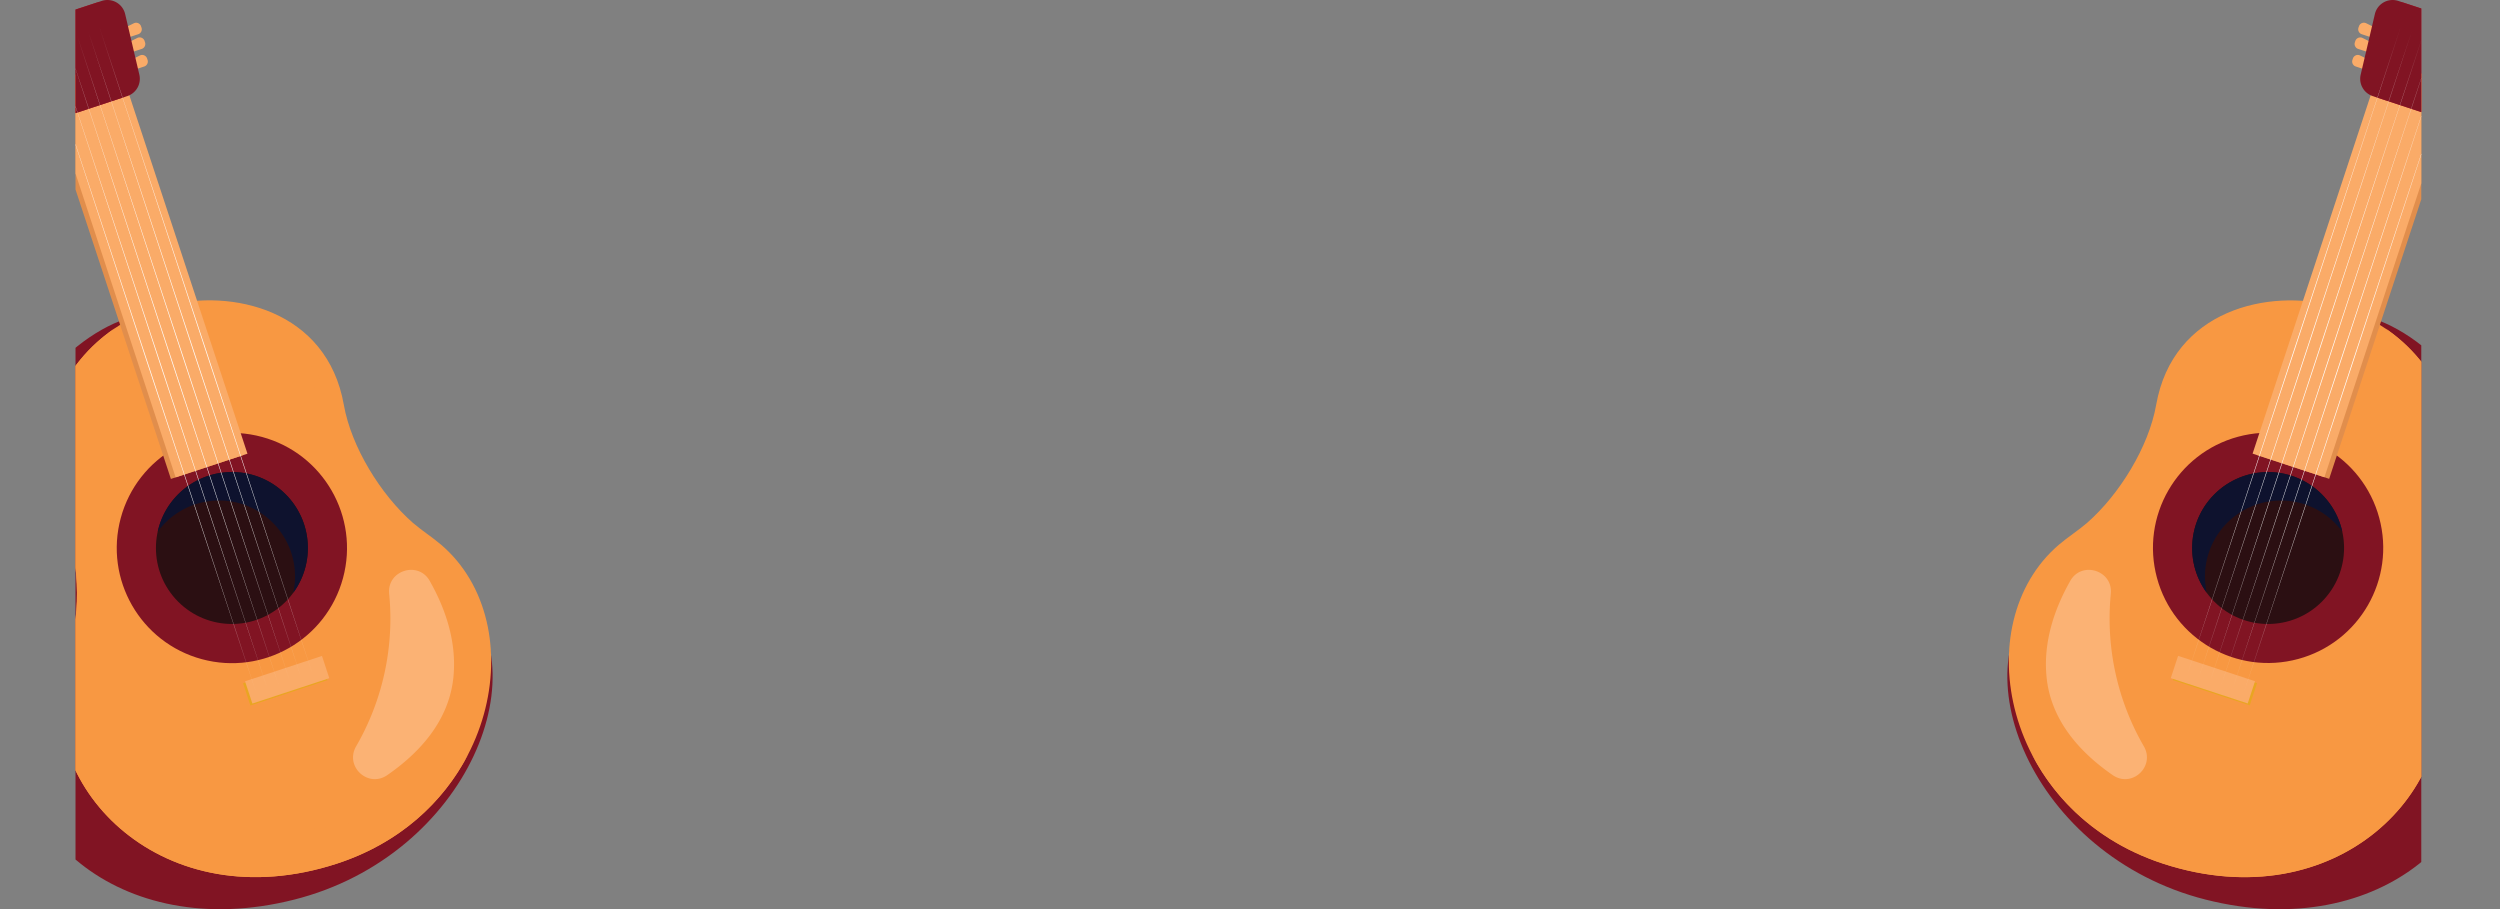 <svg xmlns="http://www.w3.org/2000/svg" xmlns:xlink="http://www.w3.org/1999/xlink" viewBox="0 0 1363.42 495.85"><rect x="0" y="0" width="1363.42" height="495.85" fill="#808080" stroke="none"/><defs><style>.cls-1{fill:none;}.cls-2{isolation:isolate;}.cls-3{clip-path:url(#clip-path);}.cls-4{fill:#811423;}.cls-5,.cls-6{fill:#f89842;}.cls-6,.cls-9{mix-blend-mode:multiply;}.cls-7{fill:#2b0f12;}.cls-8{fill:#faab68;}.cls-9{fill:#0e122e;}.cls-10{fill:#e18e4c;}.cls-11{fill:#e9a522;}.cls-12{fill:#bb202b;}.cls-13{fill:#fff;}.cls-14{fill:#fbb274;}</style><clipPath id="clip-path" transform="translate(41.18 -37.74)"><rect class="cls-1" width="1279.31" height="610.21"/></clipPath></defs><g class="cls-2"><g id="Capa_2" data-name="Capa 2"><g id="Layer_1" data-name="Layer 1"><g class="cls-3"><path class="cls-4" d="M1075,357.07c4.91-4.21,40.4-10.36,45.26-14.61,17.57-15.37,33.62-41.41,37.67-64.34,9.15-51.94,50.69-79,86.39-69.42q3.17.86,6.26,1.94t6.19,2.16c34.42,13.5,77.71,63,56.9,116.64-8.42,21.71-13,51.32-8,74.13,1.38,6.31,3.84,12.57,5.29,18.87,14.81,64.76-52.66,130.34-149.2,105.93C1066.85,504.36,1024.62,400.34,1075,357.07Z" transform="translate(41.18 -37.74)"/><path class="cls-5" d="M1081.58,334.89c4.91-4.22,10.61-7.79,15.47-12,17.58-15.37,33.63-41.41,37.67-64.34,9.16-51.94,61.49-63.52,97.19-53.91q3.16.85,6.26,1.94t6.18,2.16c34.43,13.5,65.39,56.28,46.12,101.13-9.2,21.39-13,51.32-8,74.13,1.38,6.31,3.85,12.57,5.29,18.87,14.81,64.76-54.5,136.72-149.2,105.93C1051.16,480.35,1031.17,378.15,1081.58,334.89Z" transform="translate(41.18 -37.74)"/><path class="cls-6" d="M1105.43,478.41c99.5,42.81,177.62-42.56,159.41-112.62-6.43-24.72-1.23-52.74,8-74.13,8.38-19.5,9.17-53.11-13-74.76,27.3,18.49,47,55,30.67,92.93-9.2,21.39-13,51.32-8,74.13,1.38,6.31,3.85,12.57,5.29,18.87,14.81,64.76-54.5,136.72-149.2,105.93-34.25-11.13-58.14-33.58-71.51-59.37C1076.14,464.09,1090.35,471.92,1105.43,478.41Z" transform="translate(41.18 -37.74)"/><circle class="cls-4" cx="1195.77" cy="336.6" r="62.78" transform="translate(-5.23 286.18) rotate(-15.14)"/><circle class="cls-7" cx="1195.77" cy="336.6" r="41.43" transform="translate(153.4 906.39) rotate(-45)"/><path class="cls-8" d="M1250.81,57.71l-3.94-1.3a2.83,2.83,0,0,1-1.81-3.58l.25-.74a2.83,2.83,0,0,1,4-1.65l3.73,1.85a2.83,2.83,0,0,1,1.52,3.09l0,.19A2.84,2.84,0,0,1,1250.81,57.71Z" transform="translate(41.18 -37.74)"/><path class="cls-8" d="M1248.89,65.72l-4-1.3a2.83,2.83,0,0,1-1.8-3.57l.25-.75a2.83,2.83,0,0,1,3.95-1.65l3.73,1.85a2.83,2.83,0,0,1,1.52,3.09l0,.19A2.82,2.82,0,0,1,1248.89,65.72Z" transform="translate(41.18 -37.74)"/><path class="cls-8" d="M1247.51,75.31,1243.57,74a2.84,2.84,0,0,1-1.81-3.58l.25-.75a2.83,2.83,0,0,1,4-1.65l3.73,1.85a2.83,2.83,0,0,1,1.52,3.09l0,.2A2.82,2.82,0,0,1,1247.51,75.31Z" transform="translate(41.18 -37.74)"/><path class="cls-9" d="M1208.74,297.26a41.38,41.38,0,0,1,27.5,30.46A41.43,41.43,0,0,0,1162.3,361a41.43,41.43,0,0,1,46.44-63.75Z" transform="translate(41.18 -37.74)"/><rect class="cls-10" x="1224.15" y="72.52" width="41.24" height="225.63" transform="translate(2410.19 713.17) rotate(-161.76)"/><rect class="cls-8" x="1221.56" y="71.67" width="41.24" height="225.63" transform="translate(2405.41 710.71) rotate(-161.76)"/><rect class="cls-11" x="1144.62" y="403.14" width="44.18" height="12.78" transform="translate(2187.85 1125.86) rotate(-161.76)"/><path class="cls-12" d="M1256,91.2l36.18,11.93a9.93,9.93,0,0,0,12.23-5.5l13.43-31.17a9.93,9.93,0,0,0-6-13.35L1270,39.31a9.93,9.93,0,0,0-12.78,7.16l-7.73,33A9.93,9.93,0,0,0,1256,91.2Z" transform="translate(41.18 -37.74)"/><path class="cls-4" d="M1252.8,90.14,1289,102.06a9.91,9.91,0,0,0,12.22-5.5l13.43-31.16a9.94,9.94,0,0,0-6-13.36l-41.88-13.8A9.94,9.94,0,0,0,1254,45.41l-7.73,33A9.93,9.93,0,0,0,1252.8,90.14Z" transform="translate(41.18 -37.74)"/><rect class="cls-8" x="1143.55" y="402.07" width="44.18" height="12.78" transform="translate(2186.07 1123.45) rotate(-161.76)"/><polygon class="cls-13" points="1339.93 25.03 1282.01 201.43 1223.72 377.71 1281.64 201.31 1339.93 25.03"/><polygon class="cls-13" points="1333.79 23 1275.87 199.41 1217.58 375.69 1275.5 199.29 1333.79 23"/><polygon class="cls-13" points="1327.64 20.98 1269.72 197.38 1211.43 373.67 1269.36 197.26 1327.64 20.98"/><polygon class="cls-13" points="1321.5 18.95 1263.58 195.36 1205.29 371.64 1263.21 195.24 1321.5 18.95"/><polygon class="cls-13" points="1315.36 16.93 1257.43 193.33 1199.14 369.62 1257.07 193.21 1315.36 16.93"/><polygon class="cls-13" points="1309.21 14.9 1251.29 191.31 1193 367.59 1250.92 191.19 1309.21 14.9"/><path class="cls-5" d="M1189.49,214.13c-13.21,2.7-30.41,10.55-42.88,31.92a2.44,2.44,0,0,0,3.83,3c9.62-9.53,24.73-22.83,40.59-30.29A2.44,2.44,0,0,0,1189.49,214.13Z" transform="translate(41.18 -37.74)"/><path class="cls-14" d="M1110,361.48c1.19-12.64-15.83-18-22.09-7-8.51,15-14.79,33-13,52.12,2.23,24.06,18.44,41.64,36.1,53.85,10.45,7.23,23.34-4.68,17-15.7A139.05,139.05,0,0,1,1110,361.48Z" transform="translate(41.18 -37.74)"/><path class="cls-8" d="M1314.33,78.64l3.94,1.3a2.84,2.84,0,0,0,3.58-1.8l.25-.75a2.84,2.84,0,0,0-2.2-3.68l-4.1-.73a2.85,2.85,0,0,0-3.06,1.58l-.08.18A2.83,2.83,0,0,0,1314.33,78.64Z" transform="translate(41.18 -37.74)"/><path class="cls-8" d="M1311.12,86.23l3.94,1.3a2.84,2.84,0,0,0,3.58-1.81l.24-.74a2.83,2.83,0,0,0-2.19-3.68l-4.11-.73a2.84,2.84,0,0,0-3.06,1.58l-.08.18A2.84,2.84,0,0,0,1311.12,86.23Z" transform="translate(41.18 -37.74)"/><path class="cls-8" d="M1306.52,94.76l3.94,1.3a2.83,2.83,0,0,0,3.58-1.81l.25-.74a2.84,2.84,0,0,0-2.2-3.68l-4.1-.73a2.84,2.84,0,0,0-3.06,1.58l-.08.18A2.83,2.83,0,0,0,1306.52,94.76Z" transform="translate(41.18 -37.74)"/><path class="cls-4" d="M206,357.07c-4.9-4.21-40.4-10.36-45.26-14.61-17.57-15.37-33.62-41.41-37.67-64.34-9.15-51.94-50.69-79-86.39-69.42q-3.16.86-6.26,1.94t-6.18,2.16c-34.43,13.5-77.72,63-56.91,116.64,8.42,21.71,13,51.32,8,74.13-1.38,6.31-3.84,12.57-5.29,18.87C-44.78,487.2,22.69,552.78,119.24,528.37,214.21,504.36,256.45,400.34,206,357.07Z" transform="translate(41.18 -37.74)"/><path class="cls-5" d="M199.48,334.89c-4.91-4.22-10.61-7.79-15.47-12-17.57-15.37-33.62-41.41-37.67-64.34C137.19,206.57,84.85,195,49.15,204.6q-3.16.85-6.26,1.94t-6.18,2.16C2.29,222.2-28.68,265-9.4,309.83c9.19,21.39,13,51.32,8,74.13-1.38,6.31-3.84,12.57-5.29,18.87-14.81,64.76,54.5,136.72,149.2,105.93C229.9,480.35,249.89,378.15,199.48,334.89Z" transform="translate(41.18 -37.74)"/><path class="cls-6" d="M175.63,478.41C76.13,521.22-2,435.85,16.22,365.79c6.43-24.72,1.23-52.74-8-74.13-8.38-19.5-9.17-53.11,13-74.76-27.3,18.49-47,55-30.66,92.93,9.19,21.39,13,51.32,8,74.13-1.38,6.31-3.84,12.57-5.29,18.87-14.81,64.76,54.5,136.72,149.2,105.93,34.25-11.13,58.14-33.58,71.52-59.37C204.93,464.09,190.72,471.92,175.63,478.41Z" transform="translate(41.18 -37.74)"/><circle class="cls-4" cx="85.29" cy="336.6" r="62.78" transform="translate(-220.73 293.3) rotate(-74.86)"/><circle class="cls-7" cx="85.29" cy="336.6" r="41.43" transform="translate(-171.85 121.16) rotate(-45)"/><path class="cls-8" d="M30.25,57.71l3.94-1.3A2.83,2.83,0,0,0,36,52.83l-.25-.74a2.83,2.83,0,0,0-3.95-1.65l-3.73,1.85a2.83,2.83,0,0,0-1.52,3.09l0,.19A2.84,2.84,0,0,0,30.25,57.71Z" transform="translate(41.18 -37.74)"/><path class="cls-8" d="M32.17,65.72l3.95-1.3a2.83,2.83,0,0,0,1.8-3.57l-.24-.75a2.83,2.83,0,0,0-4-1.65L30,60.3a2.83,2.83,0,0,0-1.52,3.09l0,.19A2.82,2.82,0,0,0,32.17,65.72Z" transform="translate(41.18 -37.74)"/><path class="cls-8" d="M33.55,75.31,37.49,74a2.84,2.84,0,0,0,1.81-3.58l-.25-.75A2.83,2.83,0,0,0,35.1,68l-3.73,1.85A2.83,2.83,0,0,0,29.85,73l0,.2A2.83,2.83,0,0,0,33.55,75.31Z" transform="translate(41.18 -37.74)"/><path class="cls-9" d="M72.32,297.26a41.35,41.35,0,0,0-27.49,30.46A41.42,41.42,0,0,1,118.76,361a41.42,41.42,0,0,0-46.44-63.75Z" transform="translate(41.18 -37.74)"/><rect class="cls-10" x="15.67" y="72.52" width="41.24" height="225.63" transform="translate(-15 -17.07) rotate(-18.24)"/><rect class="cls-8" x="18.26" y="71.67" width="41.24" height="225.63" transform="translate(-14.6 -16.3) rotate(-18.24)"/><rect class="cls-11" x="92.25" y="403.14" width="44.18" height="12.78" transform="translate(-81.24 18.62) rotate(-18.24)"/><path class="cls-12" d="M25,91.2l-36.18,11.93a9.93,9.93,0,0,1-12.23-5.5L-36.8,66.46a9.91,9.91,0,0,1,6-13.35l41.88-13.8a9.92,9.92,0,0,1,12.77,7.16l7.73,33A9.92,9.92,0,0,1,25,91.2Z" transform="translate(41.18 -37.74)"/><path class="cls-4" d="M28.26,90.14-7.92,102.06a9.92,9.92,0,0,1-12.23-5.5L-33.58,65.4a9.94,9.94,0,0,1,6-13.36l41.88-13.8a9.93,9.93,0,0,1,12.77,7.17l7.73,33A9.93,9.93,0,0,1,28.26,90.14Z" transform="translate(41.18 -37.74)"/><rect class="cls-8" x="93.33" y="402.07" width="44.18" height="12.78" transform="translate(-80.85 18.9) rotate(-18.24)"/><polygon class="cls-13" points="23.49 25.03 81.78 201.31 139.7 377.71 81.41 201.43 23.49 25.03"/><polygon class="cls-13" points="29.63 23 87.92 199.29 145.85 375.69 87.56 199.41 29.63 23"/><polygon class="cls-13" points="35.78 20.98 94.07 197.26 151.99 373.67 93.7 197.38 35.78 20.98"/><polygon class="cls-13" points="41.92 18.95 100.21 195.24 158.13 371.64 99.85 195.36 41.92 18.95"/><polygon class="cls-13" points="48.07 16.93 106.36 193.21 164.28 369.62 105.99 193.33 48.07 16.93"/><polygon class="cls-13" points="54.21 14.9 112.5 191.19 170.43 367.59 112.14 191.31 54.21 14.9"/><path class="cls-5" d="M91.57,214.13c13.21,2.7,30.41,10.55,42.88,31.92a2.44,2.44,0,0,1-3.83,3C121,239.48,105.89,226.18,90,218.72A2.44,2.44,0,0,1,91.57,214.13Z" transform="translate(41.18 -37.74)"/><path class="cls-14" d="M171.05,361.48c-1.19-12.64,15.83-18,22.09-7,8.52,15,14.79,33,13,52.12-2.23,24.06-18.44,41.64-36.1,53.85-10.45,7.23-23.34-4.68-17-15.7A139.05,139.05,0,0,0,171.05,361.48Z" transform="translate(41.18 -37.74)"/><path class="cls-8" d="M-33.27,78.64l-3.94,1.3a2.84,2.84,0,0,1-3.58-1.8l-.25-.75a2.84,2.84,0,0,1,2.2-3.68l4.1-.73a2.85,2.85,0,0,1,3.06,1.58l.08.18A2.83,2.83,0,0,1-33.27,78.64Z" transform="translate(41.18 -37.74)"/><path class="cls-8" d="M-30.06,86.23-34,87.53a2.82,2.82,0,0,1-3.57-1.81l-.25-.74a2.84,2.84,0,0,1,2.19-3.68l4.11-.73a2.84,2.84,0,0,1,3.06,1.58l.08.18A2.83,2.83,0,0,1-30.06,86.23Z" transform="translate(41.18 -37.74)"/><path class="cls-8" d="M-25.46,94.76l-3.94,1.3A2.83,2.83,0,0,1-33,94.25l-.25-.74A2.84,2.84,0,0,1-31,89.83l4.1-.73a2.84,2.84,0,0,1,3.06,1.58l.08.18A2.83,2.83,0,0,1-25.46,94.76Z" transform="translate(41.18 -37.74)"/></g></g></g></g></svg>